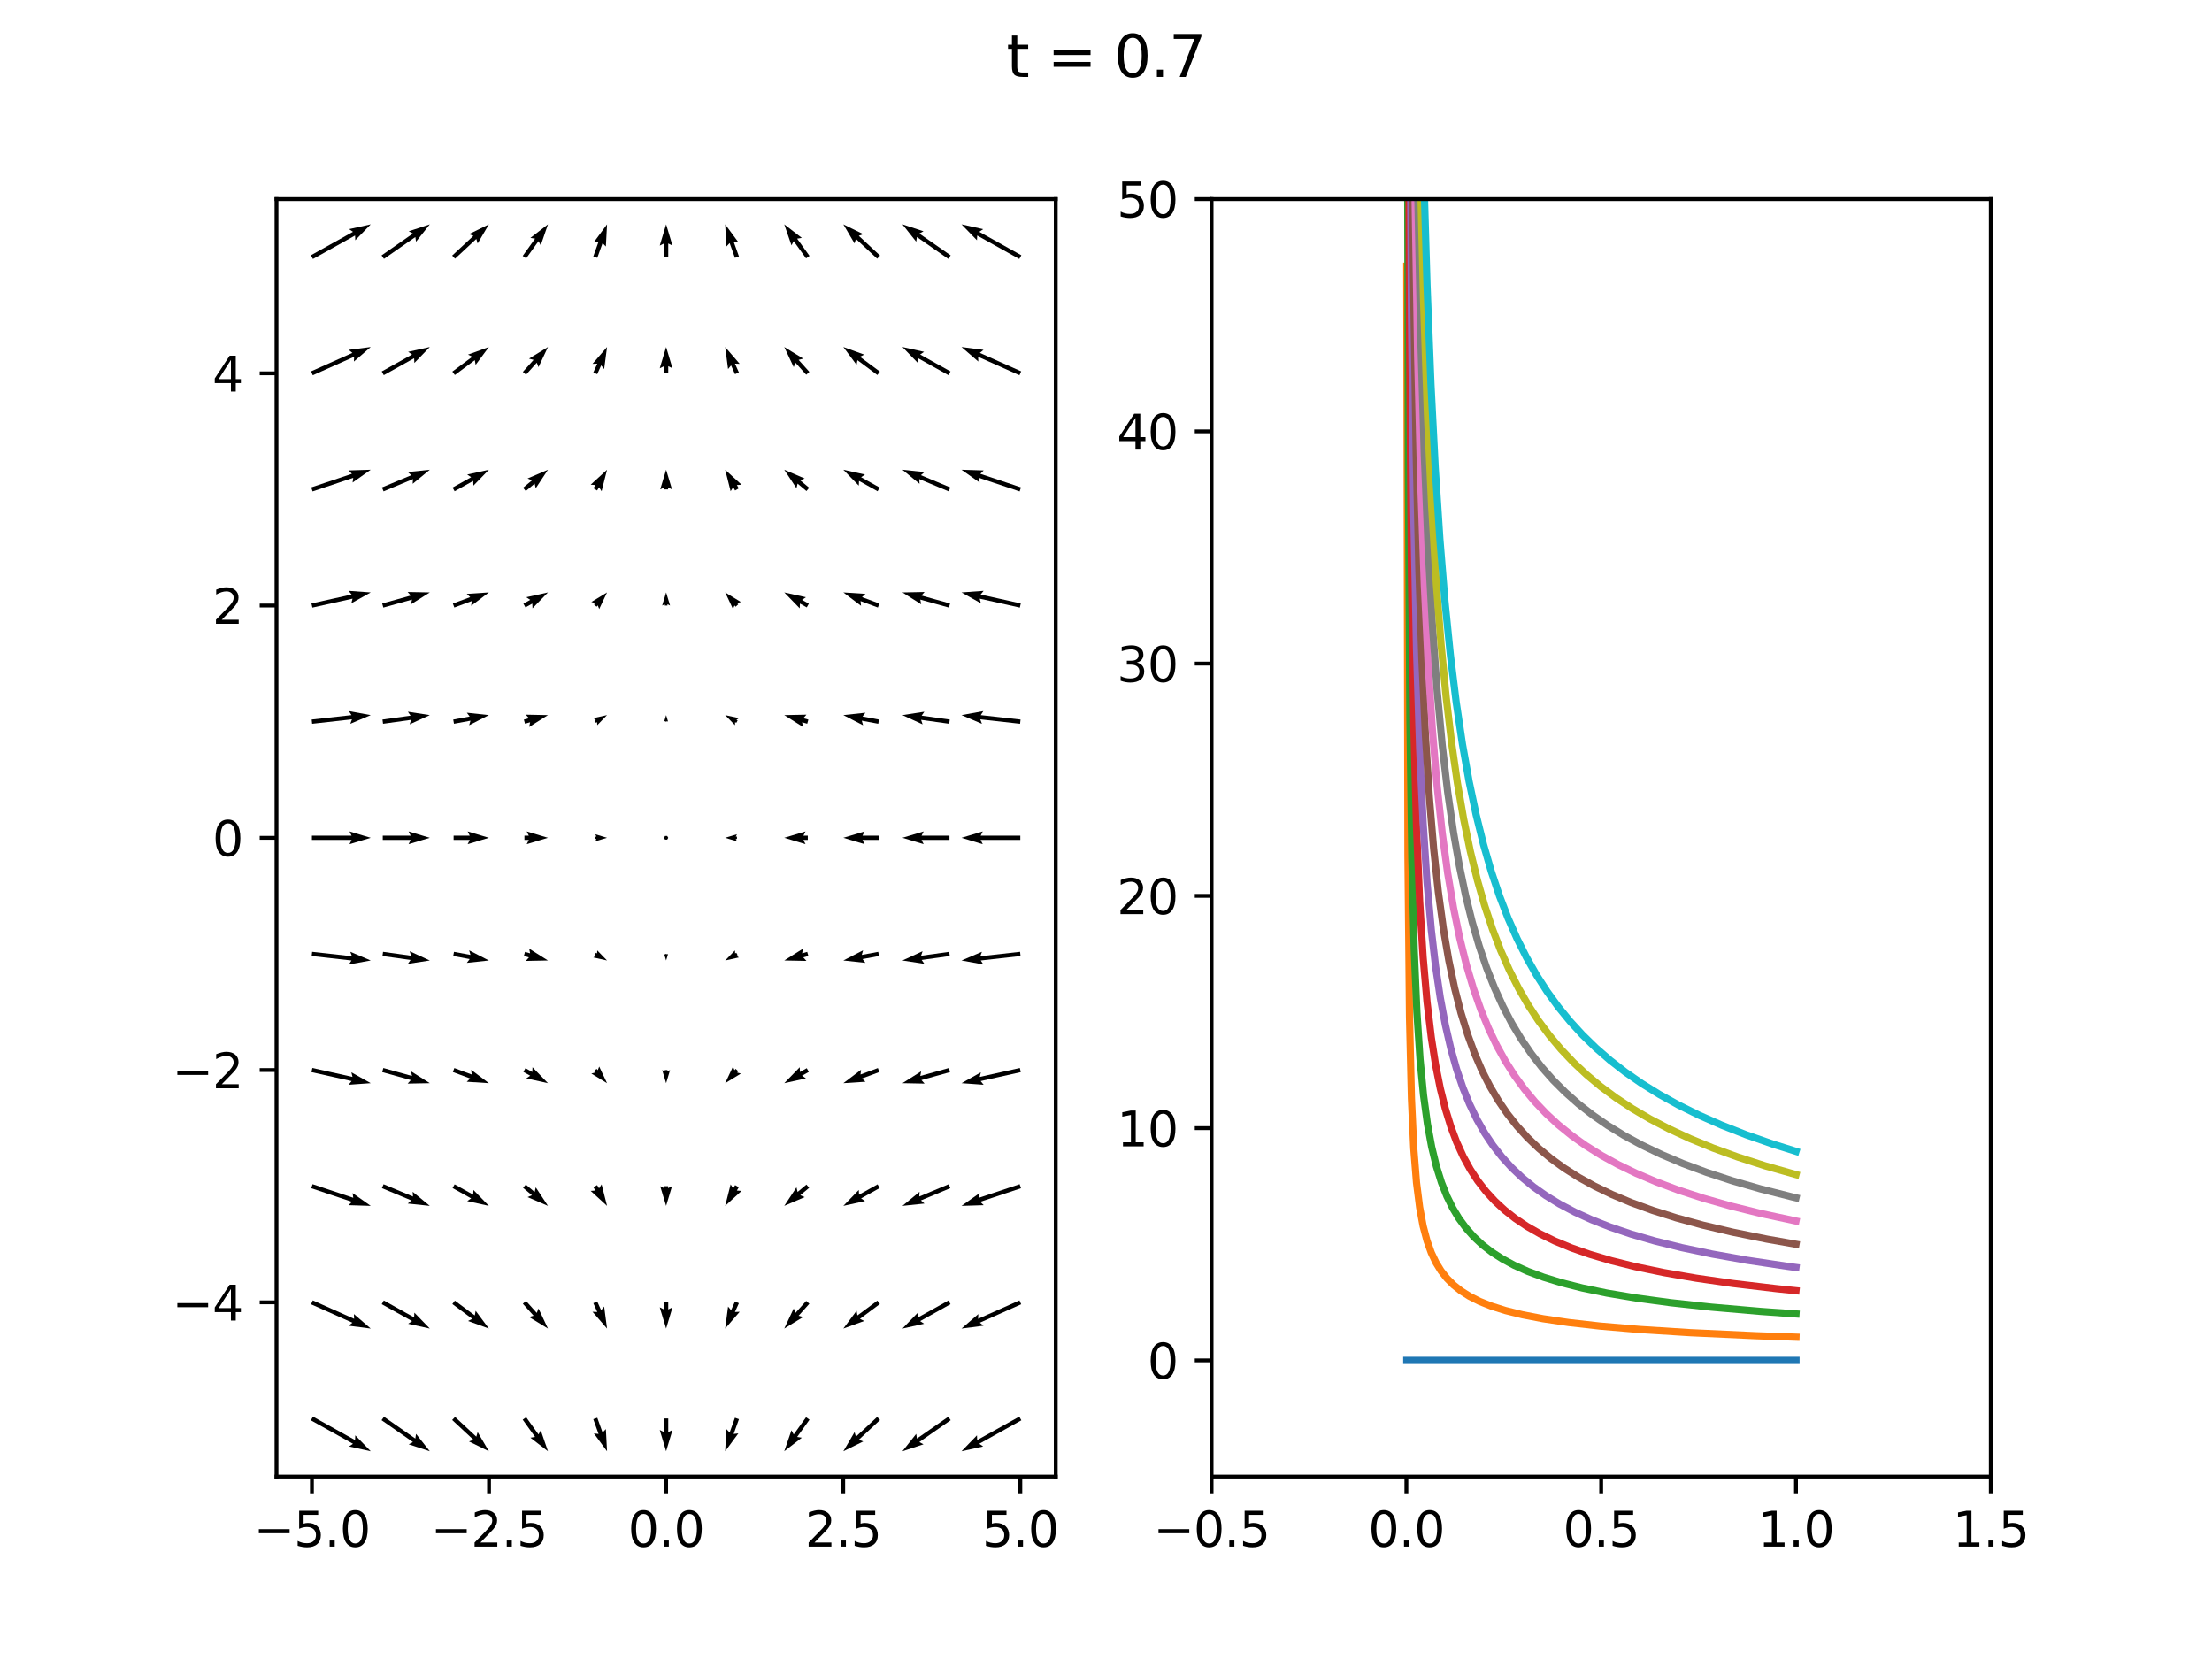 <?xml version="1.0" encoding="utf-8" standalone="no"?>
<!DOCTYPE svg PUBLIC "-//W3C//DTD SVG 1.1//EN"
  "http://www.w3.org/Graphics/SVG/1.1/DTD/svg11.dtd">
<svg xmlns:xlink="http://www.w3.org/1999/xlink" width="460.8pt" height="345.6pt" viewBox="0 0 460.8 345.6" xmlns="http://www.w3.org/2000/svg" version="1.1">
 <defs>
  <style type="text/css">*{stroke-linejoin: round; stroke-linecap: butt}</style>
 </defs>
 <g id="figure_1">
  <g id="patch_1">
   <path d="M 0 345.6 
L 460.8 345.6 
L 460.8 0 
L 0 0 
z
" style="fill: #ffffff"/>
  </g>
  <g id="axes_1">
   <g id="patch_2">
    <path d="M 57.6 307.584 
L 219.927 307.584 
L 219.927 41.472 
L 57.6 41.472 
z
" style="fill: #ffffff"/>
   </g>
   <g id="Quiver_1">
    <path d="M 65.194 295.101 
L 73.966 299.993 
L 74.01 299.004 
L 77.23 302.32 
L 72.716 301.324 
L 73.534 300.766 
L 64.763 295.875 
L 65.194 295.101 
" clip-path="url(#pfe83a07c6a)"/>
    <path d="M 79.989 295.125 
L 86.521 299.679 
L 86.664 298.699 
L 89.537 302.32 
L 85.145 300.878 
L 86.015 300.405 
L 79.482 295.851 
L 79.989 295.125 
" clip-path="url(#pfe83a07c6a)"/>
    <path d="M 94.794 295.164 
L 99.226 299.284 
L 99.505 298.334 
L 101.843 302.32 
L 97.696 300.279 
L 98.624 299.932 
L 94.191 295.812 
L 94.794 295.164 
" clip-path="url(#pfe83a07c6a)"/>
    <path d="M 109.609 295.23 
L 112.188 298.825 
L 112.649 297.949 
L 114.15 302.32 
L 110.491 299.497 
L 111.468 299.341 
L 108.89 295.746 
L 109.609 295.23 
" clip-path="url(#pfe83a07c6a)"/>
    <path d="M 124.423 295.339 
L 125.529 298.42 
L 126.213 297.705 
L 126.457 302.32 
L 123.712 298.602 
L 124.695 298.719 
L 123.59 295.637 
L 124.423 295.339 
" clip-path="url(#pfe83a07c6a)"/>
    <path d="M 139.206 295.488 
L 139.206 298.336 
L 140.092 297.893 
L 138.764 302.32 
L 137.436 297.893 
L 138.321 298.336 
L 138.321 295.488 
L 139.206 295.488 
" clip-path="url(#pfe83a07c6a)"/>
    <path d="M 153.937 295.637 
L 152.832 298.719 
L 153.815 298.602 
L 151.07 302.32 
L 151.315 297.705 
L 151.999 298.42 
L 153.104 295.339 
L 153.937 295.637 
" clip-path="url(#pfe83a07c6a)"/>
    <path d="M 168.637 295.746 
L 166.059 299.341 
L 167.037 299.497 
L 163.377 302.32 
L 164.878 297.949 
L 165.34 298.825 
L 167.918 295.23 
L 168.637 295.746 
" clip-path="url(#pfe83a07c6a)"/>
    <path d="M 183.336 295.812 
L 178.904 299.932 
L 179.831 300.279 
L 175.684 302.32 
L 178.022 298.334 
L 178.301 299.284 
L 182.733 295.164 
L 183.336 295.812 
" clip-path="url(#pfe83a07c6a)"/>
    <path d="M 198.045 295.851 
L 191.512 300.405 
L 192.382 300.878 
L 187.991 302.32 
L 190.863 298.699 
L 191.006 299.679 
L 197.539 295.125 
L 198.045 295.851 
" clip-path="url(#pfe83a07c6a)"/>
    <path d="M 212.764 295.875 
L 203.993 300.766 
L 204.811 301.324 
L 200.298 302.32 
L 203.517 299.004 
L 203.562 299.993 
L 212.333 295.101 
L 212.764 295.875 
" clip-path="url(#pfe83a07c6a)"/>
    <path d="M 65.159 270.892 
L 73.771 274.734 
L 73.728 273.745 
L 77.23 276.762 
L 72.646 276.171 
L 73.411 275.543 
L 64.798 271.7 
L 65.159 270.892 
" clip-path="url(#pfe83a07c6a)"/>
    <path d="M 79.951 270.909 
L 86.272 274.435 
L 86.317 273.446 
L 89.537 276.762 
L 85.023 275.766 
L 85.841 275.208 
L 79.52 271.683 
L 79.951 270.909 
" clip-path="url(#pfe83a07c6a)"/>
    <path d="M 94.757 270.941 
L 98.91 274.029 
L 99.083 273.055 
L 101.843 276.762 
L 97.498 275.186 
L 98.382 274.74 
L 94.228 271.651 
L 94.757 270.941 
" clip-path="url(#pfe83a07c6a)"/>
    <path d="M 109.579 271 
L 111.82 273.5 
L 112.184 272.579 
L 114.15 276.762 
L 110.206 274.352 
L 111.161 274.091 
L 108.92 271.592 
L 109.579 271 
" clip-path="url(#pfe83a07c6a)"/>
    <path d="M 124.411 271.115 
L 125.231 272.945 
L 125.858 272.179 
L 126.457 276.762 
L 123.434 273.265 
L 124.423 273.307 
L 123.603 271.477 
L 124.411 271.115 
" clip-path="url(#pfe83a07c6a)"/>
    <path d="M 139.206 271.296 
L 139.206 272.778 
L 140.092 272.335 
L 138.764 276.762 
L 137.436 272.335 
L 138.321 272.778 
L 138.321 271.296 
L 139.206 271.296 
" clip-path="url(#pfe83a07c6a)"/>
    <path d="M 153.925 271.477 
L 153.104 273.307 
L 154.093 273.265 
L 151.07 276.762 
L 151.669 272.179 
L 152.296 272.945 
L 153.117 271.115 
L 153.925 271.477 
" clip-path="url(#pfe83a07c6a)"/>
    <path d="M 168.607 271.592 
L 166.367 274.091 
L 167.321 274.352 
L 163.377 276.762 
L 165.344 272.579 
L 165.707 273.5 
L 167.948 271 
L 168.607 271.592 
" clip-path="url(#pfe83a07c6a)"/>
    <path d="M 183.299 271.651 
L 179.145 274.74 
L 180.029 275.186 
L 175.684 276.762 
L 178.444 273.055 
L 178.617 274.029 
L 182.771 270.941 
L 183.299 271.651 
" clip-path="url(#pfe83a07c6a)"/>
    <path d="M 198.007 271.683 
L 191.686 275.208 
L 192.504 275.766 
L 187.991 276.762 
L 191.21 273.446 
L 191.255 274.435 
L 197.576 270.909 
L 198.007 271.683 
" clip-path="url(#pfe83a07c6a)"/>
    <path d="M 212.729 271.7 
L 204.117 275.543 
L 204.882 276.171 
L 200.298 276.762 
L 203.799 273.745 
L 203.756 274.734 
L 212.368 270.892 
L 212.729 271.7 
" clip-path="url(#pfe83a07c6a)"/>
    <path d="M 65.119 246.684 
L 73.592 249.519 
L 73.453 248.539 
L 77.23 251.203 
L 72.61 251.058 
L 73.311 250.359 
L 64.838 247.524 
L 65.119 246.684 
" clip-path="url(#pfe83a07c6a)"/>
    <path d="M 79.906 246.696 
L 86.032 249.258 
L 85.965 248.27 
L 89.537 251.203 
L 84.94 250.72 
L 85.69 250.074 
L 79.565 247.512 
L 79.906 246.696 
" clip-path="url(#pfe83a07c6a)"/>
    <path d="M 94.708 246.717 
L 98.579 248.876 
L 98.624 247.887 
L 101.843 251.203 
L 97.33 250.207 
L 98.148 249.649 
L 94.277 247.491 
L 94.708 246.717 
" clip-path="url(#pfe83a07c6a)"/>
    <path d="M 109.534 246.764 
L 111.378 248.307 
L 111.607 247.344 
L 114.15 251.203 
L 109.902 249.382 
L 110.81 248.987 
L 108.966 247.444 
L 109.534 246.764 
" clip-path="url(#pfe83a07c6a)"/>
    <path d="M 124.387 246.877 
L 124.793 247.556 
L 125.326 246.722 
L 126.457 251.203 
L 123.046 248.085 
L 124.033 248.011 
L 123.627 247.331 
L 124.387 246.877 
" clip-path="url(#pfe83a07c6a)"/>
    <path d="M 139.174 247.104 
L 139.174 247.514 
L 139.993 247.104 
L 138.764 251.203 
L 137.534 247.104 
L 138.354 247.514 
L 138.354 247.104 
L 139.174 247.104 
" clip-path="url(#pfe83a07c6a)"/>
    <path d="M 153.901 247.331 
L 153.495 248.011 
L 154.482 248.085 
L 151.07 251.203 
L 152.202 246.722 
L 152.735 247.556 
L 153.141 246.877 
L 153.901 247.331 
" clip-path="url(#pfe83a07c6a)"/>
    <path d="M 168.562 247.444 
L 166.717 248.987 
L 167.625 249.382 
L 163.377 251.203 
L 165.921 247.344 
L 166.149 248.307 
L 167.994 246.764 
L 168.562 247.444 
" clip-path="url(#pfe83a07c6a)"/>
    <path d="M 183.25 247.491 
L 179.379 249.649 
L 180.197 250.207 
L 175.684 251.203 
L 178.904 247.887 
L 178.948 248.876 
L 182.819 246.717 
L 183.25 247.491 
" clip-path="url(#pfe83a07c6a)"/>
    <path d="M 197.963 247.512 
L 191.837 250.074 
L 192.587 250.72 
L 187.991 251.203 
L 191.562 248.27 
L 191.496 249.258 
L 197.621 246.696 
L 197.963 247.512 
" clip-path="url(#pfe83a07c6a)"/>
    <path d="M 212.689 247.524 
L 204.216 250.359 
L 204.917 251.058 
L 200.298 251.203 
L 204.074 248.539 
L 203.936 249.519 
L 212.408 246.684 
L 212.689 247.524 
" clip-path="url(#pfe83a07c6a)"/>
    <path d="M 65.075 222.48 
L 73.437 224.345 
L 73.198 223.385 
L 77.23 225.645 
L 72.62 225.977 
L 73.245 225.21 
L 64.882 223.344 
L 65.075 222.48 
" clip-path="url(#pfe83a07c6a)"/>
    <path d="M 79.854 222.486 
L 85.817 224.148 
L 85.629 223.177 
L 89.537 225.645 
L 84.915 225.735 
L 85.58 225.001 
L 79.617 223.338 
L 79.854 222.486 
" clip-path="url(#pfe83a07c6a)"/>
    <path d="M 94.647 222.497 
L 98.263 223.841 
L 98.157 222.857 
L 101.843 225.645 
L 97.231 225.347 
L 97.954 224.671 
L 94.338 223.327 
L 94.647 222.497 
" clip-path="url(#pfe83a07c6a)"/>
    <path d="M 109.465 222.525 
L 110.886 223.318 
L 110.931 222.329 
L 114.15 225.645 
L 109.637 224.649 
L 110.455 224.091 
L 109.034 223.299 
L 109.465 222.525 
" clip-path="url(#pfe83a07c6a)"/>
    <path d="M 124.28 222.667 
L 124.525 222.94 
L 124.827 222.177 
L 126.457 225.645 
L 123.187 223.647 
L 123.978 223.43 
L 123.733 223.157 
L 124.28 222.667 
" clip-path="url(#pfe83a07c6a)"/>
    <path d="M 139.037 222.912 
L 139.037 223.185 
L 139.584 222.912 
L 138.764 225.645 
L 137.944 222.912 
L 138.49 223.185 
L 138.49 222.912 
L 139.037 222.912 
" clip-path="url(#pfe83a07c6a)"/>
    <path d="M 153.794 223.157 
L 153.549 223.43 
L 154.341 223.647 
L 151.07 225.645 
L 152.701 222.177 
L 153.002 222.94 
L 153.247 222.667 
L 153.794 223.157 
" clip-path="url(#pfe83a07c6a)"/>
    <path d="M 168.493 223.299 
L 167.073 224.091 
L 167.891 224.649 
L 163.377 225.645 
L 166.597 222.329 
L 166.641 223.318 
L 168.062 222.525 
L 168.493 223.299 
" clip-path="url(#pfe83a07c6a)"/>
    <path d="M 183.189 223.327 
L 179.573 224.671 
L 180.296 225.347 
L 175.684 225.645 
L 179.371 222.857 
L 179.264 223.841 
L 182.88 222.497 
L 183.189 223.327 
" clip-path="url(#pfe83a07c6a)"/>
    <path d="M 197.911 223.338 
L 191.948 225.001 
L 192.612 225.735 
L 187.991 225.645 
L 191.898 223.177 
L 191.71 224.148 
L 197.673 222.486 
L 197.911 223.338 
" clip-path="url(#pfe83a07c6a)"/>
    <path d="M 212.645 223.344 
L 204.283 225.21 
L 204.908 225.977 
L 200.298 225.645 
L 204.329 223.385 
L 204.09 224.345 
L 212.452 222.48 
L 212.645 223.344 
" clip-path="url(#pfe83a07c6a)"/>
    <path d="M 65.028 198.28 
L 73.319 199.205 
L 72.977 198.276 
L 77.23 200.086 
L 72.683 200.916 
L 73.221 200.085 
L 64.929 199.16 
L 65.028 198.28 
" clip-path="url(#pfe83a07c6a)"/>
    <path d="M 79.797 198.282 
L 85.651 199.098 
L 85.335 198.16 
L 89.537 200.086 
L 84.968 200.791 
L 85.529 199.975 
L 79.674 199.158 
L 79.797 198.282 
" clip-path="url(#pfe83a07c6a)"/>
    <path d="M 94.573 198.285 
L 98.007 198.923 
L 97.734 197.972 
L 101.843 200.086 
L 97.248 200.583 
L 97.845 199.794 
L 94.412 199.155 
L 94.573 198.285 
" clip-path="url(#pfe83a07c6a)"/>
    <path d="M 109.368 198.294 
L 110.431 198.59 
L 110.242 197.618 
L 114.15 200.086 
L 109.529 200.177 
L 110.193 199.443 
L 109.131 199.146 
L 109.368 198.294 
" clip-path="url(#pfe83a07c6a)"/>
    <path d="M 124.143 198.475 
L 124.388 198.612 
L 124.417 197.985 
L 126.457 200.086 
L 123.597 199.455 
L 124.115 199.102 
L 123.87 198.965 
L 124.143 198.475 
" clip-path="url(#pfe83a07c6a)"/>
    <path d="M 138.9 198.72 
L 138.9 198.857 
L 139.174 198.72 
L 138.764 200.086 
L 138.354 198.72 
L 138.627 198.857 
L 138.627 198.72 
L 138.9 198.72 
" clip-path="url(#pfe83a07c6a)"/>
    <path d="M 153.657 198.965 
L 153.412 199.102 
L 153.931 199.455 
L 151.07 200.086 
L 153.111 197.985 
L 153.139 198.612 
L 153.384 198.475 
L 153.657 198.965 
" clip-path="url(#pfe83a07c6a)"/>
    <path d="M 168.397 199.146 
L 167.334 199.443 
L 167.998 200.177 
L 163.377 200.086 
L 167.285 197.618 
L 167.096 198.59 
L 168.159 198.294 
L 168.397 199.146 
" clip-path="url(#pfe83a07c6a)"/>
    <path d="M 183.116 199.155 
L 179.682 199.794 
L 180.279 200.583 
L 175.684 200.086 
L 179.794 197.972 
L 179.52 198.923 
L 182.954 198.285 
L 183.116 199.155 
" clip-path="url(#pfe83a07c6a)"/>
    <path d="M 197.853 199.158 
L 191.998 199.975 
L 192.559 200.791 
L 187.991 200.086 
L 192.192 198.16 
L 191.876 199.098 
L 197.731 198.282 
L 197.853 199.158 
" clip-path="url(#pfe83a07c6a)"/>
    <path d="M 212.598 199.16 
L 204.306 200.085 
L 204.845 200.916 
L 200.298 200.086 
L 204.55 198.276 
L 204.208 199.205 
L 212.5 198.28 
L 212.598 199.16 
" clip-path="url(#pfe83a07c6a)"/>
    <path d="M 64.979 174.085 
L 73.245 174.085 
L 72.803 173.2 
L 77.23 174.528 
L 72.803 175.856 
L 73.245 174.971 
L 64.979 174.971 
L 64.979 174.085 
" clip-path="url(#pfe83a07c6a)"/>
    <path d="M 79.736 174.085 
L 85.552 174.085 
L 85.109 173.2 
L 89.537 174.528 
L 85.109 175.856 
L 85.552 174.971 
L 79.736 174.971 
L 79.736 174.085 
" clip-path="url(#pfe83a07c6a)"/>
    <path d="M 94.493 174.085 
L 97.859 174.085 
L 97.416 173.2 
L 101.843 174.528 
L 97.416 175.856 
L 97.859 174.971 
L 94.493 174.971 
L 94.493 174.085 
" clip-path="url(#pfe83a07c6a)"/>
    <path d="M 109.25 174.085 
L 110.166 174.085 
L 109.723 173.2 
L 114.15 174.528 
L 109.723 175.856 
L 110.166 174.971 
L 109.25 174.971 
L 109.25 174.085 
" clip-path="url(#pfe83a07c6a)"/>
    <path d="M 124.007 174.283 
L 124.252 174.283 
L 124.007 173.793 
L 126.457 174.528 
L 124.007 175.263 
L 124.252 174.773 
L 124.007 174.773 
L 124.007 174.283 
" clip-path="url(#pfe83a07c6a)"/>
    <path d="M 139.206 174.528 
L 138.985 174.145 
L 138.542 174.145 
L 138.321 174.528 
L 138.542 174.911 
L 138.985 174.911 
L 139.206 174.528 
L 138.985 174.145 
" clip-path="url(#pfe83a07c6a)"/>
    <path d="M 153.521 174.773 
L 153.276 174.773 
L 153.521 175.263 
L 151.07 174.528 
L 153.521 173.793 
L 153.276 174.283 
L 153.521 174.283 
L 153.521 174.773 
" clip-path="url(#pfe83a07c6a)"/>
    <path d="M 168.278 174.971 
L 167.362 174.971 
L 167.804 175.856 
L 163.377 174.528 
L 167.804 173.2 
L 167.362 174.085 
L 168.278 174.085 
L 168.278 174.971 
" clip-path="url(#pfe83a07c6a)"/>
    <path d="M 183.035 174.971 
L 179.668 174.971 
L 180.111 175.856 
L 175.684 174.528 
L 180.111 173.2 
L 179.668 174.085 
L 183.035 174.085 
L 183.035 174.971 
" clip-path="url(#pfe83a07c6a)"/>
    <path d="M 197.792 174.971 
L 191.975 174.971 
L 192.418 175.856 
L 187.991 174.528 
L 192.418 173.2 
L 191.975 174.085 
L 197.792 174.085 
L 197.792 174.971 
" clip-path="url(#pfe83a07c6a)"/>
    <path d="M 212.549 174.971 
L 204.282 174.971 
L 204.725 175.856 
L 200.298 174.528 
L 204.725 173.2 
L 204.282 174.085 
L 212.549 174.085 
L 212.549 174.971 
" clip-path="url(#pfe83a07c6a)"/>
    <path d="M 64.929 149.896 
L 73.221 148.971 
L 72.683 148.14 
L 77.23 148.97 
L 72.977 150.78 
L 73.319 149.851 
L 65.028 150.776 
L 64.929 149.896 
" clip-path="url(#pfe83a07c6a)"/>
    <path d="M 79.674 149.898 
L 85.529 149.081 
L 84.968 148.265 
L 89.537 148.97 
L 85.335 150.896 
L 85.651 149.958 
L 79.797 150.774 
L 79.674 149.898 
" clip-path="url(#pfe83a07c6a)"/>
    <path d="M 94.412 149.901 
L 97.845 149.262 
L 97.248 148.473 
L 101.843 148.97 
L 97.734 151.084 
L 98.007 150.133 
L 94.573 150.771 
L 94.412 149.901 
" clip-path="url(#pfe83a07c6a)"/>
    <path d="M 109.131 149.91 
L 110.193 149.613 
L 109.529 148.879 
L 114.15 148.97 
L 110.242 151.438 
L 110.431 150.466 
L 109.368 150.762 
L 109.131 149.91 
" clip-path="url(#pfe83a07c6a)"/>
    <path d="M 123.87 150.091 
L 124.115 149.954 
L 123.597 149.601 
L 126.457 148.97 
L 124.417 151.071 
L 124.388 150.444 
L 124.143 150.581 
L 123.87 150.091 
" clip-path="url(#pfe83a07c6a)"/>
    <path d="M 138.627 150.336 
L 138.627 150.199 
L 138.354 150.336 
L 138.764 148.97 
L 139.174 150.336 
L 138.9 150.199 
L 138.9 150.336 
L 138.627 150.336 
" clip-path="url(#pfe83a07c6a)"/>
    <path d="M 153.384 150.581 
L 153.139 150.444 
L 153.111 151.071 
L 151.07 148.97 
L 153.931 149.601 
L 153.412 149.954 
L 153.657 150.091 
L 153.384 150.581 
" clip-path="url(#pfe83a07c6a)"/>
    <path d="M 168.159 150.762 
L 167.096 150.466 
L 167.285 151.438 
L 163.377 148.97 
L 167.998 148.879 
L 167.334 149.613 
L 168.397 149.91 
L 168.159 150.762 
" clip-path="url(#pfe83a07c6a)"/>
    <path d="M 182.954 150.771 
L 179.52 150.133 
L 179.794 151.084 
L 175.684 148.97 
L 180.279 148.473 
L 179.682 149.262 
L 183.116 149.901 
L 182.954 150.771 
" clip-path="url(#pfe83a07c6a)"/>
    <path d="M 197.731 150.774 
L 191.876 149.958 
L 192.192 150.896 
L 187.991 148.97 
L 192.559 148.265 
L 191.998 149.081 
L 197.853 149.898 
L 197.731 150.774 
" clip-path="url(#pfe83a07c6a)"/>
    <path d="M 212.5 150.776 
L 204.208 149.851 
L 204.55 150.78 
L 200.298 148.97 
L 204.845 148.14 
L 204.306 148.971 
L 212.598 149.896 
L 212.5 150.776 
" clip-path="url(#pfe83a07c6a)"/>
    <path d="M 64.882 125.712 
L 73.245 123.846 
L 72.62 123.079 
L 77.23 123.411 
L 73.198 125.671 
L 73.437 124.711 
L 65.075 126.576 
L 64.882 125.712 
" clip-path="url(#pfe83a07c6a)"/>
    <path d="M 79.617 125.718 
L 85.58 124.055 
L 84.915 123.321 
L 89.537 123.411 
L 85.629 125.879 
L 85.817 124.908 
L 79.854 126.57 
L 79.617 125.718 
" clip-path="url(#pfe83a07c6a)"/>
    <path d="M 94.338 125.729 
L 97.954 124.385 
L 97.231 123.709 
L 101.843 123.411 
L 98.157 126.199 
L 98.263 125.215 
L 94.647 126.559 
L 94.338 125.729 
" clip-path="url(#pfe83a07c6a)"/>
    <path d="M 109.034 125.757 
L 110.455 124.965 
L 109.637 124.407 
L 114.15 123.411 
L 110.931 126.727 
L 110.886 125.738 
L 109.465 126.531 
L 109.034 125.757 
" clip-path="url(#pfe83a07c6a)"/>
    <path d="M 123.733 125.899 
L 123.978 125.626 
L 123.187 125.409 
L 126.457 123.411 
L 124.827 126.879 
L 124.525 126.116 
L 124.28 126.389 
L 123.733 125.899 
" clip-path="url(#pfe83a07c6a)"/>
    <path d="M 138.49 126.144 
L 138.49 125.871 
L 137.944 126.144 
L 138.764 123.411 
L 139.584 126.144 
L 139.037 125.871 
L 139.037 126.144 
L 138.49 126.144 
" clip-path="url(#pfe83a07c6a)"/>
    <path d="M 153.247 126.389 
L 153.002 126.116 
L 152.701 126.879 
L 151.07 123.411 
L 154.341 125.409 
L 153.549 125.626 
L 153.794 125.899 
L 153.247 126.389 
" clip-path="url(#pfe83a07c6a)"/>
    <path d="M 168.062 126.531 
L 166.641 125.738 
L 166.597 126.727 
L 163.377 123.411 
L 167.891 124.407 
L 167.073 124.965 
L 168.493 125.757 
L 168.062 126.531 
" clip-path="url(#pfe83a07c6a)"/>
    <path d="M 182.88 126.559 
L 179.264 125.215 
L 179.371 126.199 
L 175.684 123.411 
L 180.296 123.709 
L 179.573 124.385 
L 183.189 125.729 
L 182.88 126.559 
" clip-path="url(#pfe83a07c6a)"/>
    <path d="M 197.673 126.57 
L 191.71 124.908 
L 191.898 125.879 
L 187.991 123.411 
L 192.612 123.321 
L 191.948 124.055 
L 197.911 125.718 
L 197.673 126.57 
" clip-path="url(#pfe83a07c6a)"/>
    <path d="M 212.452 126.576 
L 204.09 124.711 
L 204.329 125.671 
L 200.298 123.411 
L 204.908 123.079 
L 204.283 123.846 
L 212.645 125.712 
L 212.452 126.576 
" clip-path="url(#pfe83a07c6a)"/>
    <path d="M 64.838 101.532 
L 73.311 98.697 
L 72.61 97.998 
L 77.23 97.853 
L 73.453 100.517 
L 73.592 99.537 
L 65.119 102.372 
L 64.838 101.532 
" clip-path="url(#pfe83a07c6a)"/>
    <path d="M 79.565 101.544 
L 85.69 98.982 
L 84.94 98.336 
L 89.537 97.853 
L 85.965 100.786 
L 86.032 99.798 
L 79.906 102.36 
L 79.565 101.544 
" clip-path="url(#pfe83a07c6a)"/>
    <path d="M 94.277 101.565 
L 98.148 99.407 
L 97.33 98.849 
L 101.843 97.853 
L 98.624 101.169 
L 98.579 100.18 
L 94.708 102.339 
L 94.277 101.565 
" clip-path="url(#pfe83a07c6a)"/>
    <path d="M 108.966 101.612 
L 110.81 100.07 
L 109.902 99.674 
L 114.15 97.853 
L 111.607 101.712 
L 111.378 100.749 
L 109.534 102.292 
L 108.966 101.612 
" clip-path="url(#pfe83a07c6a)"/>
    <path d="M 123.627 101.725 
L 124.033 101.045 
L 123.046 100.971 
L 126.457 97.853 
L 125.326 102.334 
L 124.793 101.5 
L 124.387 102.179 
L 123.627 101.725 
" clip-path="url(#pfe83a07c6a)"/>
    <path d="M 138.354 101.952 
L 138.354 101.542 
L 137.534 101.952 
L 138.764 97.853 
L 139.993 101.952 
L 139.174 101.542 
L 139.174 101.952 
L 138.354 101.952 
" clip-path="url(#pfe83a07c6a)"/>
    <path d="M 153.141 102.179 
L 152.735 101.5 
L 152.202 102.334 
L 151.07 97.853 
L 154.482 100.971 
L 153.495 101.045 
L 153.901 101.725 
L 153.141 102.179 
" clip-path="url(#pfe83a07c6a)"/>
    <path d="M 167.994 102.292 
L 166.149 100.749 
L 165.921 101.712 
L 163.377 97.853 
L 167.625 99.674 
L 166.717 100.07 
L 168.562 101.612 
L 167.994 102.292 
" clip-path="url(#pfe83a07c6a)"/>
    <path d="M 182.819 102.339 
L 178.948 100.18 
L 178.904 101.169 
L 175.684 97.853 
L 180.197 98.849 
L 179.379 99.407 
L 183.25 101.565 
L 182.819 102.339 
" clip-path="url(#pfe83a07c6a)"/>
    <path d="M 197.621 102.36 
L 191.496 99.798 
L 191.562 100.786 
L 187.991 97.853 
L 192.587 98.336 
L 191.837 98.982 
L 197.963 101.544 
L 197.621 102.36 
" clip-path="url(#pfe83a07c6a)"/>
    <path d="M 212.408 102.372 
L 203.936 99.537 
L 204.074 100.517 
L 200.298 97.853 
L 204.917 97.998 
L 204.216 98.697 
L 212.689 101.532 
L 212.408 102.372 
" clip-path="url(#pfe83a07c6a)"/>
    <path d="M 64.798 77.356 
L 73.411 73.513 
L 72.646 72.885 
L 77.23 72.294 
L 73.728 75.311 
L 73.771 74.322 
L 65.159 78.164 
L 64.798 77.356 
" clip-path="url(#pfe83a07c6a)"/>
    <path d="M 79.52 77.373 
L 85.841 73.848 
L 85.023 73.29 
L 89.537 72.294 
L 86.317 75.61 
L 86.272 74.621 
L 79.951 78.147 
L 79.52 77.373 
" clip-path="url(#pfe83a07c6a)"/>
    <path d="M 94.228 77.405 
L 98.382 74.316 
L 97.498 73.87 
L 101.843 72.294 
L 99.083 76.001 
L 98.91 75.027 
L 94.757 78.115 
L 94.228 77.405 
" clip-path="url(#pfe83a07c6a)"/>
    <path d="M 108.92 77.464 
L 111.161 74.965 
L 110.206 74.704 
L 114.15 72.294 
L 112.184 76.477 
L 111.82 75.556 
L 109.579 78.056 
L 108.92 77.464 
" clip-path="url(#pfe83a07c6a)"/>
    <path d="M 123.603 77.579 
L 124.423 75.749 
L 123.434 75.791 
L 126.457 72.294 
L 125.858 76.877 
L 125.231 76.111 
L 124.411 77.941 
L 123.603 77.579 
" clip-path="url(#pfe83a07c6a)"/>
    <path d="M 138.321 77.76 
L 138.321 76.278 
L 137.436 76.721 
L 138.764 72.294 
L 140.092 76.721 
L 139.206 76.278 
L 139.206 77.76 
L 138.321 77.76 
" clip-path="url(#pfe83a07c6a)"/>
    <path d="M 153.117 77.941 
L 152.296 76.111 
L 151.669 76.877 
L 151.07 72.294 
L 154.093 75.791 
L 153.104 75.749 
L 153.925 77.579 
L 153.117 77.941 
" clip-path="url(#pfe83a07c6a)"/>
    <path d="M 167.948 78.056 
L 165.707 75.556 
L 165.344 76.477 
L 163.377 72.294 
L 167.321 74.704 
L 166.367 74.965 
L 168.607 77.464 
L 167.948 78.056 
" clip-path="url(#pfe83a07c6a)"/>
    <path d="M 182.771 78.115 
L 178.617 75.027 
L 178.444 76.001 
L 175.684 72.294 
L 180.029 73.87 
L 179.145 74.316 
L 183.299 77.405 
L 182.771 78.115 
" clip-path="url(#pfe83a07c6a)"/>
    <path d="M 197.576 78.147 
L 191.255 74.621 
L 191.21 75.61 
L 187.991 72.294 
L 192.504 73.29 
L 191.686 73.848 
L 198.007 77.373 
L 197.576 78.147 
" clip-path="url(#pfe83a07c6a)"/>
    <path d="M 212.368 78.164 
L 203.756 74.322 
L 203.799 75.311 
L 200.298 72.294 
L 204.882 72.885 
L 204.117 73.513 
L 212.729 77.356 
L 212.368 78.164 
" clip-path="url(#pfe83a07c6a)"/>
    <path d="M 64.763 53.181 
L 73.534 48.29 
L 72.716 47.732 
L 77.23 46.736 
L 74.01 50.052 
L 73.966 49.063 
L 65.194 53.955 
L 64.763 53.181 
" clip-path="url(#pfe83a07c6a)"/>
    <path d="M 79.482 53.205 
L 86.015 48.651 
L 85.145 48.178 
L 89.537 46.736 
L 86.664 50.357 
L 86.521 49.377 
L 79.989 53.931 
L 79.482 53.205 
" clip-path="url(#pfe83a07c6a)"/>
    <path d="M 94.191 53.244 
L 98.624 49.124 
L 97.696 48.777 
L 101.843 46.736 
L 99.505 50.722 
L 99.226 49.772 
L 94.794 53.892 
L 94.191 53.244 
" clip-path="url(#pfe83a07c6a)"/>
    <path d="M 108.89 53.31 
L 111.468 49.715 
L 110.491 49.559 
L 114.15 46.736 
L 112.649 51.107 
L 112.188 50.231 
L 109.609 53.826 
L 108.89 53.31 
" clip-path="url(#pfe83a07c6a)"/>
    <path d="M 123.59 53.419 
L 124.695 50.337 
L 123.712 50.454 
L 126.457 46.736 
L 126.213 51.351 
L 125.529 50.636 
L 124.423 53.717 
L 123.59 53.419 
" clip-path="url(#pfe83a07c6a)"/>
    <path d="M 138.321 53.568 
L 138.321 50.72 
L 137.436 51.163 
L 138.764 46.736 
L 140.092 51.163 
L 139.206 50.72 
L 139.206 53.568 
L 138.321 53.568 
" clip-path="url(#pfe83a07c6a)"/>
    <path d="M 153.104 53.717 
L 151.999 50.636 
L 151.315 51.351 
L 151.07 46.736 
L 153.815 50.454 
L 152.832 50.337 
L 153.937 53.419 
L 153.104 53.717 
" clip-path="url(#pfe83a07c6a)"/>
    <path d="M 167.918 53.826 
L 165.34 50.231 
L 164.878 51.107 
L 163.377 46.736 
L 167.037 49.559 
L 166.059 49.715 
L 168.637 53.31 
L 167.918 53.826 
" clip-path="url(#pfe83a07c6a)"/>
    <path d="M 182.733 53.892 
L 178.301 49.772 
L 178.022 50.722 
L 175.684 46.736 
L 179.831 48.777 
L 178.904 49.124 
L 183.336 53.244 
L 182.733 53.892 
" clip-path="url(#pfe83a07c6a)"/>
    <path d="M 197.539 53.931 
L 191.006 49.377 
L 190.863 50.357 
L 187.991 46.736 
L 192.382 48.178 
L 191.512 48.651 
L 198.045 53.205 
L 197.539 53.931 
" clip-path="url(#pfe83a07c6a)"/>
    <path d="M 212.333 53.955 
L 203.562 49.063 
L 203.517 50.052 
L 200.298 46.736 
L 204.811 47.732 
L 203.993 48.29 
L 212.764 53.181 
L 212.333 53.955 
" clip-path="url(#pfe83a07c6a)"/>
   </g>
   <g id="matplotlib.axis_1">
    <g id="xtick_1">
     <g id="line2d_1">
      <defs>
       <path id="me20e9921d4" d="M 0 0 
L 0 3.5 
" style="stroke: #000000; stroke-width: 0.8"/>
      </defs>
      <g>
       <use xlink:href="#me20e9921d4" x="64.979" y="307.584" style="stroke: #000000; stroke-width: 0.8"/>
      </g>
     </g>
     <g id="text_1">
      <!-- −5.0 -->
      <g transform="translate(52.837 322.182) scale(0.1 -0.1)">
       <defs>
        <path id="DejaVuSans-2212" d="M 678 2272 
L 4684 2272 
L 4684 1741 
L 678 1741 
L 678 2272 
z
" transform="scale(0.016)"/>
        <path id="DejaVuSans-35" d="M 691 4666 
L 3169 4666 
L 3169 4134 
L 1269 4134 
L 1269 2991 
Q 1406 3038 1543 3061 
Q 1681 3084 1819 3084 
Q 2600 3084 3056 2656 
Q 3513 2228 3513 1497 
Q 3513 744 3044 326 
Q 2575 -91 1722 -91 
Q 1428 -91 1123 -41 
Q 819 9 494 109 
L 494 744 
Q 775 591 1075 516 
Q 1375 441 1709 441 
Q 2250 441 2565 725 
Q 2881 1009 2881 1497 
Q 2881 1984 2565 2268 
Q 2250 2553 1709 2553 
Q 1456 2553 1204 2497 
Q 953 2441 691 2322 
L 691 4666 
z
" transform="scale(0.016)"/>
        <path id="DejaVuSans-2e" d="M 684 794 
L 1344 794 
L 1344 0 
L 684 0 
L 684 794 
z
" transform="scale(0.016)"/>
        <path id="DejaVuSans-30" d="M 2034 4250 
Q 1547 4250 1301 3770 
Q 1056 3291 1056 2328 
Q 1056 1369 1301 889 
Q 1547 409 2034 409 
Q 2525 409 2770 889 
Q 3016 1369 3016 2328 
Q 3016 3291 2770 3770 
Q 2525 4250 2034 4250 
z
M 2034 4750 
Q 2819 4750 3233 4129 
Q 3647 3509 3647 2328 
Q 3647 1150 3233 529 
Q 2819 -91 2034 -91 
Q 1250 -91 836 529 
Q 422 1150 422 2328 
Q 422 3509 836 4129 
Q 1250 4750 2034 4750 
z
" transform="scale(0.016)"/>
       </defs>
       <use xlink:href="#DejaVuSans-2212"/>
       <use xlink:href="#DejaVuSans-35" x="83.789"/>
       <use xlink:href="#DejaVuSans-2e" x="147.412"/>
       <use xlink:href="#DejaVuSans-30" x="179.199"/>
      </g>
     </g>
    </g>
    <g id="xtick_2">
     <g id="line2d_2">
      <g>
       <use xlink:href="#me20e9921d4" x="101.871" y="307.584" style="stroke: #000000; stroke-width: 0.8"/>
      </g>
     </g>
     <g id="text_2">
      <!-- −2.5 -->
      <g transform="translate(89.73 322.182) scale(0.1 -0.1)">
       <defs>
        <path id="DejaVuSans-32" d="M 1228 531 
L 3431 531 
L 3431 0 
L 469 0 
L 469 531 
Q 828 903 1448 1529 
Q 2069 2156 2228 2338 
Q 2531 2678 2651 2914 
Q 2772 3150 2772 3378 
Q 2772 3750 2511 3984 
Q 2250 4219 1831 4219 
Q 1534 4219 1204 4116 
Q 875 4013 500 3803 
L 500 4441 
Q 881 4594 1212 4672 
Q 1544 4750 1819 4750 
Q 2544 4750 2975 4387 
Q 3406 4025 3406 3419 
Q 3406 3131 3298 2873 
Q 3191 2616 2906 2266 
Q 2828 2175 2409 1742 
Q 1991 1309 1228 531 
z
" transform="scale(0.016)"/>
       </defs>
       <use xlink:href="#DejaVuSans-2212"/>
       <use xlink:href="#DejaVuSans-32" x="83.789"/>
       <use xlink:href="#DejaVuSans-2e" x="147.412"/>
       <use xlink:href="#DejaVuSans-35" x="179.199"/>
      </g>
     </g>
    </g>
    <g id="xtick_3">
     <g id="line2d_3">
      <g>
       <use xlink:href="#me20e9921d4" x="138.764" y="307.584" style="stroke: #000000; stroke-width: 0.8"/>
      </g>
     </g>
     <g id="text_3">
      <!-- 0.0 -->
      <g transform="translate(130.812 322.182) scale(0.1 -0.1)">
       <use xlink:href="#DejaVuSans-30"/>
       <use xlink:href="#DejaVuSans-2e" x="63.623"/>
       <use xlink:href="#DejaVuSans-30" x="95.41"/>
      </g>
     </g>
    </g>
    <g id="xtick_4">
     <g id="line2d_4">
      <g>
       <use xlink:href="#me20e9921d4" x="175.656" y="307.584" style="stroke: #000000; stroke-width: 0.8"/>
      </g>
     </g>
     <g id="text_4">
      <!-- 2.5 -->
      <g transform="translate(167.705 322.182) scale(0.1 -0.1)">
       <use xlink:href="#DejaVuSans-32"/>
       <use xlink:href="#DejaVuSans-2e" x="63.623"/>
       <use xlink:href="#DejaVuSans-35" x="95.41"/>
      </g>
     </g>
    </g>
    <g id="xtick_5">
     <g id="line2d_5">
      <g>
       <use xlink:href="#me20e9921d4" x="212.549" y="307.584" style="stroke: #000000; stroke-width: 0.8"/>
      </g>
     </g>
     <g id="text_5">
      <!-- 5.0 -->
      <g transform="translate(204.597 322.182) scale(0.1 -0.1)">
       <use xlink:href="#DejaVuSans-35"/>
       <use xlink:href="#DejaVuSans-2e" x="63.623"/>
       <use xlink:href="#DejaVuSans-30" x="95.41"/>
      </g>
     </g>
    </g>
   </g>
   <g id="matplotlib.axis_2">
    <g id="ytick_1">
     <g id="line2d_6">
      <defs>
       <path id="me64d5c64af" d="M 0 0 
L -3.5 0 
" style="stroke: #000000; stroke-width: 0.8"/>
      </defs>
      <g>
       <use xlink:href="#me64d5c64af" x="57.6" y="271.296" style="stroke: #000000; stroke-width: 0.8"/>
      </g>
     </g>
     <g id="text_6">
      <!-- −4 -->
      <g transform="translate(35.858 275.095) scale(0.1 -0.1)">
       <defs>
        <path id="DejaVuSans-34" d="M 2419 4116 
L 825 1625 
L 2419 1625 
L 2419 4116 
z
M 2253 4666 
L 3047 4666 
L 3047 1625 
L 3713 1625 
L 3713 1100 
L 3047 1100 
L 3047 0 
L 2419 0 
L 2419 1100 
L 313 1100 
L 313 1709 
L 2253 4666 
z
" transform="scale(0.016)"/>
       </defs>
       <use xlink:href="#DejaVuSans-2212"/>
       <use xlink:href="#DejaVuSans-34" x="83.789"/>
      </g>
     </g>
    </g>
    <g id="ytick_2">
     <g id="line2d_7">
      <g>
       <use xlink:href="#me64d5c64af" x="57.6" y="222.912" style="stroke: #000000; stroke-width: 0.8"/>
      </g>
     </g>
     <g id="text_7">
      <!-- −2 -->
      <g transform="translate(35.858 226.711) scale(0.1 -0.1)">
       <use xlink:href="#DejaVuSans-2212"/>
       <use xlink:href="#DejaVuSans-32" x="83.789"/>
      </g>
     </g>
    </g>
    <g id="ytick_3">
     <g id="line2d_8">
      <g>
       <use xlink:href="#me64d5c64af" x="57.6" y="174.528" style="stroke: #000000; stroke-width: 0.8"/>
      </g>
     </g>
     <g id="text_8">
      <!-- 0 -->
      <g transform="translate(44.237 178.327) scale(0.1 -0.1)">
       <use xlink:href="#DejaVuSans-30"/>
      </g>
     </g>
    </g>
    <g id="ytick_4">
     <g id="line2d_9">
      <g>
       <use xlink:href="#me64d5c64af" x="57.6" y="126.144" style="stroke: #000000; stroke-width: 0.8"/>
      </g>
     </g>
     <g id="text_9">
      <!-- 2 -->
      <g transform="translate(44.237 129.943) scale(0.1 -0.1)">
       <use xlink:href="#DejaVuSans-32"/>
      </g>
     </g>
    </g>
    <g id="ytick_5">
     <g id="line2d_10">
      <g>
       <use xlink:href="#me64d5c64af" x="57.6" y="77.76" style="stroke: #000000; stroke-width: 0.8"/>
      </g>
     </g>
     <g id="text_10">
      <!-- 4 -->
      <g transform="translate(44.237 81.559) scale(0.1 -0.1)">
       <use xlink:href="#DejaVuSans-34"/>
      </g>
     </g>
    </g>
   </g>
   <g id="patch_3">
    <path d="M 57.6 307.584 
L 57.6 41.472 
" style="fill: none; stroke: #000000; stroke-width: 0.8; stroke-linejoin: miter; stroke-linecap: square"/>
   </g>
   <g id="patch_4">
    <path d="M 219.927 307.584 
L 219.927 41.472 
" style="fill: none; stroke: #000000; stroke-width: 0.8; stroke-linejoin: miter; stroke-linecap: square"/>
   </g>
   <g id="patch_5">
    <path d="M 57.6 307.584 
L 219.927 307.584 
" style="fill: none; stroke: #000000; stroke-width: 0.8; stroke-linejoin: miter; stroke-linecap: square"/>
   </g>
   <g id="patch_6">
    <path d="M 57.6 41.472 
L 219.927 41.472 
" style="fill: none; stroke: #000000; stroke-width: 0.8; stroke-linejoin: miter; stroke-linecap: square"/>
   </g>
  </g>
  <g id="axes_2">
   <g id="patch_7">
    <path d="M 252.393 307.584 
L 414.72 307.584 
L 414.72 41.472 
L 252.393 41.472 
z
" style="fill: #ffffff"/>
   </g>
   <g id="matplotlib.axis_3">
    <g id="xtick_6">
     <g id="line2d_11">
      <g>
       <use xlink:href="#me20e9921d4" x="252.393" y="307.584" style="stroke: #000000; stroke-width: 0.8"/>
      </g>
     </g>
     <g id="text_11">
      <!-- −0.5 -->
      <g transform="translate(240.251 322.182) scale(0.1 -0.1)">
       <use xlink:href="#DejaVuSans-2212"/>
       <use xlink:href="#DejaVuSans-30" x="83.789"/>
       <use xlink:href="#DejaVuSans-2e" x="147.412"/>
       <use xlink:href="#DejaVuSans-35" x="179.199"/>
      </g>
     </g>
    </g>
    <g id="xtick_7">
     <g id="line2d_12">
      <g>
       <use xlink:href="#me20e9921d4" x="292.975" y="307.584" style="stroke: #000000; stroke-width: 0.8"/>
      </g>
     </g>
     <g id="text_12">
      <!-- 0.0 -->
      <g transform="translate(285.023 322.182) scale(0.1 -0.1)">
       <use xlink:href="#DejaVuSans-30"/>
       <use xlink:href="#DejaVuSans-2e" x="63.623"/>
       <use xlink:href="#DejaVuSans-30" x="95.41"/>
      </g>
     </g>
    </g>
    <g id="xtick_8">
     <g id="line2d_13">
      <g>
       <use xlink:href="#me20e9921d4" x="333.556" y="307.584" style="stroke: #000000; stroke-width: 0.8"/>
      </g>
     </g>
     <g id="text_13">
      <!-- 0.5 -->
      <g transform="translate(325.605 322.182) scale(0.1 -0.1)">
       <use xlink:href="#DejaVuSans-30"/>
       <use xlink:href="#DejaVuSans-2e" x="63.623"/>
       <use xlink:href="#DejaVuSans-35" x="95.41"/>
      </g>
     </g>
    </g>
    <g id="xtick_9">
     <g id="line2d_14">
      <g>
       <use xlink:href="#me20e9921d4" x="374.138" y="307.584" style="stroke: #000000; stroke-width: 0.8"/>
      </g>
     </g>
     <g id="text_14">
      <!-- 1.0 -->
      <g transform="translate(366.187 322.182) scale(0.1 -0.1)">
       <defs>
        <path id="DejaVuSans-31" d="M 794 531 
L 1825 531 
L 1825 4091 
L 703 3866 
L 703 4441 
L 1819 4666 
L 2450 4666 
L 2450 531 
L 3481 531 
L 3481 0 
L 794 0 
L 794 531 
z
" transform="scale(0.016)"/>
       </defs>
       <use xlink:href="#DejaVuSans-31"/>
       <use xlink:href="#DejaVuSans-2e" x="63.623"/>
       <use xlink:href="#DejaVuSans-30" x="95.41"/>
      </g>
     </g>
    </g>
    <g id="xtick_10">
     <g id="line2d_15">
      <g>
       <use xlink:href="#me20e9921d4" x="414.72" y="307.584" style="stroke: #000000; stroke-width: 0.8"/>
      </g>
     </g>
     <g id="text_15">
      <!-- 1.5 -->
      <g transform="translate(406.768 322.182) scale(0.1 -0.1)">
       <use xlink:href="#DejaVuSans-31"/>
       <use xlink:href="#DejaVuSans-2e" x="63.623"/>
       <use xlink:href="#DejaVuSans-35" x="95.41"/>
      </g>
     </g>
    </g>
   </g>
   <g id="matplotlib.axis_4">
    <g id="ytick_6">
     <g id="line2d_16">
      <g>
       <use xlink:href="#me64d5c64af" x="252.393" y="283.392" style="stroke: #000000; stroke-width: 0.8"/>
      </g>
     </g>
     <g id="text_16">
      <!-- 0 -->
      <g transform="translate(239.03 287.191) scale(0.1 -0.1)">
       <use xlink:href="#DejaVuSans-30"/>
      </g>
     </g>
    </g>
    <g id="ytick_7">
     <g id="line2d_17">
      <g>
       <use xlink:href="#me64d5c64af" x="252.393" y="235.008" style="stroke: #000000; stroke-width: 0.8"/>
      </g>
     </g>
     <g id="text_17">
      <!-- 10 -->
      <g transform="translate(232.668 238.807) scale(0.1 -0.1)">
       <use xlink:href="#DejaVuSans-31"/>
       <use xlink:href="#DejaVuSans-30" x="63.623"/>
      </g>
     </g>
    </g>
    <g id="ytick_8">
     <g id="line2d_18">
      <g>
       <use xlink:href="#me64d5c64af" x="252.393" y="186.624" style="stroke: #000000; stroke-width: 0.8"/>
      </g>
     </g>
     <g id="text_18">
      <!-- 20 -->
      <g transform="translate(232.668 190.423) scale(0.1 -0.1)">
       <use xlink:href="#DejaVuSans-32"/>
       <use xlink:href="#DejaVuSans-30" x="63.623"/>
      </g>
     </g>
    </g>
    <g id="ytick_9">
     <g id="line2d_19">
      <g>
       <use xlink:href="#me64d5c64af" x="252.393" y="138.24" style="stroke: #000000; stroke-width: 0.8"/>
      </g>
     </g>
     <g id="text_19">
      <!-- 30 -->
      <g transform="translate(232.668 142.039) scale(0.1 -0.1)">
       <defs>
        <path id="DejaVuSans-33" d="M 2597 2516 
Q 3050 2419 3304 2112 
Q 3559 1806 3559 1356 
Q 3559 666 3084 287 
Q 2609 -91 1734 -91 
Q 1441 -91 1130 -33 
Q 819 25 488 141 
L 488 750 
Q 750 597 1062 519 
Q 1375 441 1716 441 
Q 2309 441 2620 675 
Q 2931 909 2931 1356 
Q 2931 1769 2642 2001 
Q 2353 2234 1838 2234 
L 1294 2234 
L 1294 2753 
L 1863 2753 
Q 2328 2753 2575 2939 
Q 2822 3125 2822 3475 
Q 2822 3834 2567 4026 
Q 2313 4219 1838 4219 
Q 1578 4219 1281 4162 
Q 984 4106 628 3988 
L 628 4550 
Q 988 4650 1302 4700 
Q 1616 4750 1894 4750 
Q 2613 4750 3031 4423 
Q 3450 4097 3450 3541 
Q 3450 3153 3228 2886 
Q 3006 2619 2597 2516 
z
" transform="scale(0.016)"/>
       </defs>
       <use xlink:href="#DejaVuSans-33"/>
       <use xlink:href="#DejaVuSans-30" x="63.623"/>
      </g>
     </g>
    </g>
    <g id="ytick_10">
     <g id="line2d_20">
      <g>
       <use xlink:href="#me64d5c64af" x="252.393" y="89.856" style="stroke: #000000; stroke-width: 0.8"/>
      </g>
     </g>
     <g id="text_20">
      <!-- 40 -->
      <g transform="translate(232.668 93.655) scale(0.1 -0.1)">
       <use xlink:href="#DejaVuSans-34"/>
       <use xlink:href="#DejaVuSans-30" x="63.623"/>
      </g>
     </g>
    </g>
    <g id="ytick_11">
     <g id="line2d_21">
      <g>
       <use xlink:href="#me64d5c64af" x="252.393" y="41.472" style="stroke: #000000; stroke-width: 0.8"/>
      </g>
     </g>
     <g id="text_21">
      <!-- 50 -->
      <g transform="translate(232.668 45.271) scale(0.1 -0.1)">
       <use xlink:href="#DejaVuSans-35"/>
       <use xlink:href="#DejaVuSans-30" x="63.623"/>
      </g>
     </g>
    </g>
   </g>
   <g id="line2d_22">
    <path d="M 293.056 283.392 
L 374.138 283.392 
L 374.138 283.392 
" clip-path="url(#p5324c58815)" style="fill: none; stroke: #1f77b4; stroke-width: 1.5; stroke-linecap: square"/>
   </g>
   <g id="line2d_23">
    <path d="M 293.056 55.472 
L 293.299 178.191 
L 293.624 211.92 
L 294.03 228.873 
L 294.517 239.273 
L 295.085 246.353 
L 295.734 251.5 
L 296.465 255.415 
L 297.276 258.494 
L 298.169 260.98 
L 299.143 263.028 
L 300.198 264.745 
L 301.416 266.296 
L 302.795 267.68 
L 304.337 268.908 
L 306.123 270.04 
L 308.233 271.103 
L 310.668 272.077 
L 313.59 273.002 
L 317.161 273.888 
L 321.463 274.717 
L 326.739 275.501 
L 333.313 276.246 
L 341.592 276.953 
L 352.143 277.621 
L 365.778 278.251 
L 374.138 278.554 
L 374.138 278.554 
" clip-path="url(#p5324c58815)" style="fill: none; stroke: #ff7f0e; stroke-width: 1.5; stroke-linecap: square"/>
   </g>
   <g id="line2d_24">
    <path d="M 293.17 -1 
L 293.38 97.611 
L 293.705 149.536 
L 294.111 178.77 
L 294.598 197.641 
L 295.166 210.857 
L 295.815 220.63 
L 296.546 228.15 
L 297.357 234.112 
L 298.25 238.953 
L 299.224 242.96 
L 300.279 246.329 
L 301.416 249.2 
L 302.633 251.675 
L 303.932 253.83 
L 305.393 255.823 
L 307.016 257.648 
L 308.801 259.311 
L 310.749 260.82 
L 312.941 262.237 
L 315.457 263.592 
L 318.298 264.864 
L 321.544 266.069 
L 325.278 267.216 
L 329.661 268.324 
L 334.774 269.381 
L 340.78 270.392 
L 347.922 271.364 
L 356.526 272.301 
L 366.833 273.193 
L 374.138 273.715 
L 374.138 273.715 
" clip-path="url(#p5324c58815)" style="fill: none; stroke: #2ca02c; stroke-width: 1.5; stroke-linecap: square"/>
   </g>
   <g id="line2d_25">
    <path d="M 293.368 -1 
L 293.624 68.976 
L 294.03 119.836 
L 294.517 151.034 
L 295.085 172.274 
L 295.734 187.715 
L 296.465 199.46 
L 297.276 208.698 
L 298.169 216.155 
L 299.062 221.847 
L 300.036 226.736 
L 301.091 230.97 
L 302.227 234.664 
L 303.445 237.91 
L 304.824 240.944 
L 306.285 243.609 
L 307.827 245.968 
L 309.532 248.168 
L 311.399 250.205 
L 313.428 252.084 
L 315.619 253.811 
L 318.054 255.449 
L 320.814 257.029 
L 323.898 258.53 
L 327.307 259.938 
L 331.203 261.303 
L 335.667 262.622 
L 340.699 263.874 
L 346.543 265.092 
L 353.279 266.261 
L 361.071 267.384 
L 370.161 268.464 
L 374.138 268.877 
L 374.138 268.877 
" clip-path="url(#p5324c58815)" style="fill: none; stroke: #d62728; stroke-width: 1.5; stroke-linecap: square"/>
   </g>
   <g id="line2d_26">
    <path d="M 293.631 -1 
L 294.03 65.318 
L 294.517 106.914 
L 295.085 135.235 
L 295.734 155.822 
L 296.465 171.482 
L 297.276 183.8 
L 298.169 193.743 
L 299.062 201.332 
L 300.036 207.851 
L 301.091 213.495 
L 302.227 218.421 
L 303.445 222.749 
L 304.743 226.577 
L 306.123 229.984 
L 307.665 233.187 
L 309.288 236.037 
L 310.993 238.59 
L 312.86 240.987 
L 314.889 243.223 
L 317.08 245.303 
L 319.434 247.231 
L 322.031 249.071 
L 324.872 250.811 
L 328.037 252.485 
L 331.527 254.078 
L 335.423 255.611 
L 339.806 257.092 
L 344.757 258.526 
L 350.357 259.91 
L 356.688 261.241 
L 363.912 262.529 
L 372.19 263.774 
L 374.138 264.038 
L 374.138 264.038 
" clip-path="url(#p5324c58815)" style="fill: none; stroke: #9467bd; stroke-width: 1.5; stroke-linecap: square"/>
   </g>
   <g id="line2d_27">
    <path d="M 293.953 -1 
L 294.435 56.042 
L 295.004 94.101 
L 295.572 118.447 
L 296.221 137.747 
L 296.952 153.333 
L 297.763 166.129 
L 298.656 176.793 
L 299.63 185.796 
L 300.685 193.486 
L 301.821 200.121 
L 303.039 205.899 
L 304.337 210.97 
L 305.717 215.454 
L 307.178 219.444 
L 308.72 223.017 
L 310.344 226.232 
L 312.129 229.267 
L 313.996 232.003 
L 316.025 234.577 
L 318.216 236.988 
L 320.57 239.239 
L 323.086 241.336 
L 325.846 243.343 
L 328.849 245.249 
L 332.177 247.09 
L 335.829 248.849 
L 339.806 250.517 
L 344.27 252.145 
L 349.221 253.71 
L 354.74 255.22 
L 360.99 256.694 
L 368.051 258.125 
L 374.138 259.2 
L 374.138 259.2 
" clip-path="url(#p5324c58815)" style="fill: none; stroke: #8c564b; stroke-width: 1.5; stroke-linecap: square"/>
   </g>
   <g id="line2d_28">
    <path d="M 294.331 -1 
L 294.76 39.457 
L 295.328 74.287 
L 295.978 100.852 
L 296.708 121.724 
L 297.52 138.521 
L 298.413 152.31 
L 299.386 163.817 
L 300.442 173.557 
L 301.578 181.9 
L 302.795 189.121 
L 304.094 195.429 
L 305.474 200.984 
L 306.935 205.911 
L 308.477 210.309 
L 310.1 214.257 
L 311.805 217.82 
L 313.59 221.051 
L 315.538 224.112 
L 317.567 226.892 
L 319.759 229.519 
L 322.112 231.991 
L 324.628 234.311 
L 327.388 236.546 
L 330.31 238.628 
L 333.556 240.662 
L 337.046 242.583 
L 340.861 244.429 
L 345.082 246.222 
L 349.708 247.944 
L 354.821 249.61 
L 360.503 251.226 
L 366.833 252.794 
L 373.976 254.329 
L 374.138 254.362 
L 374.138 254.362 
" clip-path="url(#p5324c58815)" style="fill: none; stroke: #e377c2; stroke-width: 1.5; stroke-linecap: square"/>
   </g>
   <g id="line2d_29">
    <path d="M 294.762 -1 
L 295.328 39.436 
L 295.978 70.429 
L 296.708 94.779 
L 297.52 114.376 
L 298.413 130.463 
L 299.386 143.888 
L 300.442 155.251 
L 301.578 164.984 
L 302.795 173.409 
L 304.013 180.349 
L 305.311 186.546 
L 306.691 192.106 
L 308.152 197.116 
L 309.694 201.649 
L 311.318 205.766 
L 313.103 209.685 
L 314.97 213.242 
L 316.918 216.484 
L 319.028 219.563 
L 321.219 222.374 
L 323.573 225.038 
L 326.089 227.554 
L 328.849 229.991 
L 331.771 232.273 
L 334.936 234.461 
L 338.345 236.547 
L 342.079 238.568 
L 346.137 240.509 
L 350.601 242.395 
L 355.471 244.208 
L 360.827 245.965 
L 366.752 247.672 
L 373.327 249.333 
L 374.138 249.523 
L 374.138 249.523 
" clip-path="url(#p5324c58815)" style="fill: none; stroke: #7f7f7f; stroke-width: 1.5; stroke-linecap: square"/>
   </g>
   <g id="line2d_30">
    <path d="M 295.246 -1 
L 295.815 32.344 
L 296.546 62.424 
L 297.357 86.273 
L 298.25 105.637 
L 299.224 121.663 
L 300.198 134.212 
L 301.253 145.134 
L 302.39 154.704 
L 303.607 163.142 
L 304.906 170.627 
L 306.285 177.303 
L 307.746 183.289 
L 309.288 188.682 
L 310.912 193.562 
L 312.616 197.997 
L 314.402 202.042 
L 316.35 205.895 
L 318.379 209.41 
L 320.489 212.631 
L 322.762 215.694 
L 325.197 218.597 
L 327.794 221.338 
L 330.553 223.922 
L 333.475 226.355 
L 336.641 228.699 
L 340.049 230.944 
L 343.702 233.085 
L 347.679 235.159 
L 352.062 237.188 
L 356.85 239.153 
L 362.045 241.04 
L 367.726 242.867 
L 373.976 244.642 
L 374.138 244.685 
L 374.138 244.685 
" clip-path="url(#p5324c58815)" style="fill: none; stroke: #bcbd22; stroke-width: 1.5; stroke-linecap: square"/>
   </g>
   <g id="line2d_31">
    <path d="M 295.781 -1 
L 296.465 31.595 
L 297.276 59.31 
L 298.088 79.901 
L 298.981 97.369 
L 299.955 112.324 
L 301.01 125.241 
L 302.146 136.487 
L 303.363 146.352 
L 304.662 155.064 
L 306.042 162.807 
L 307.503 169.728 
L 309.045 175.946 
L 310.668 181.56 
L 312.373 186.652 
L 314.158 191.288 
L 316.025 195.525 
L 317.973 199.412 
L 320.083 203.123 
L 322.275 206.529 
L 324.628 209.77 
L 327.063 212.751 
L 329.661 215.585 
L 332.42 218.273 
L 335.423 220.884 
L 338.589 223.342 
L 341.997 225.708 
L 345.65 227.974 
L 349.627 230.178 
L 353.928 232.306 
L 358.636 234.382 
L 363.749 236.39 
L 369.35 238.344 
L 374.138 239.846 
L 374.138 239.846 
" clip-path="url(#p5324c58815)" style="fill: none; stroke: #17becf; stroke-width: 1.5; stroke-linecap: square"/>
   </g>
   <g id="patch_8">
    <path d="M 252.393 307.584 
L 252.393 41.472 
" style="fill: none; stroke: #000000; stroke-width: 0.8; stroke-linejoin: miter; stroke-linecap: square"/>
   </g>
   <g id="patch_9">
    <path d="M 414.72 307.584 
L 414.72 41.472 
" style="fill: none; stroke: #000000; stroke-width: 0.8; stroke-linejoin: miter; stroke-linecap: square"/>
   </g>
   <g id="patch_10">
    <path d="M 252.393 307.584 
L 414.72 307.584 
" style="fill: none; stroke: #000000; stroke-width: 0.8; stroke-linejoin: miter; stroke-linecap: square"/>
   </g>
   <g id="patch_11">
    <path d="M 252.393 41.472 
L 414.72 41.472 
" style="fill: none; stroke: #000000; stroke-width: 0.8; stroke-linejoin: miter; stroke-linecap: square"/>
   </g>
  </g>
  <g id="text_22">
   <!-- t = 0.7 -->
   <g transform="translate(209.664 16.03) scale(0.12 -0.12)">
    <defs>
     <path id="DejaVuSans-74" d="M 1172 4494 
L 1172 3500 
L 2356 3500 
L 2356 3053 
L 1172 3053 
L 1172 1153 
Q 1172 725 1289 603 
Q 1406 481 1766 481 
L 2356 481 
L 2356 0 
L 1766 0 
Q 1100 0 847 248 
Q 594 497 594 1153 
L 594 3053 
L 172 3053 
L 172 3500 
L 594 3500 
L 594 4494 
L 1172 4494 
z
" transform="scale(0.016)"/>
     <path id="DejaVuSans-20" transform="scale(0.016)"/>
     <path id="DejaVuSans-3d" d="M 678 2906 
L 4684 2906 
L 4684 2381 
L 678 2381 
L 678 2906 
z
M 678 1631 
L 4684 1631 
L 4684 1100 
L 678 1100 
L 678 1631 
z
" transform="scale(0.016)"/>
     <path id="DejaVuSans-37" d="M 525 4666 
L 3525 4666 
L 3525 4397 
L 1831 0 
L 1172 0 
L 2766 4134 
L 525 4134 
L 525 4666 
z
" transform="scale(0.016)"/>
    </defs>
    <use xlink:href="#DejaVuSans-74"/>
    <use xlink:href="#DejaVuSans-20" x="39.209"/>
    <use xlink:href="#DejaVuSans-3d" x="70.996"/>
    <use xlink:href="#DejaVuSans-20" x="154.785"/>
    <use xlink:href="#DejaVuSans-30" x="186.572"/>
    <use xlink:href="#DejaVuSans-2e" x="250.195"/>
    <use xlink:href="#DejaVuSans-37" x="281.982"/>
   </g>
  </g>
 </g>
 <defs>
  <clipPath id="pfe83a07c6a">
   <rect x="57.6" y="41.472" width="162.327" height="266.112"/>
  </clipPath>
  <clipPath id="p5324c58815">
   <rect x="252.393" y="41.472" width="162.327" height="266.112"/>
  </clipPath>
 </defs>
</svg>
